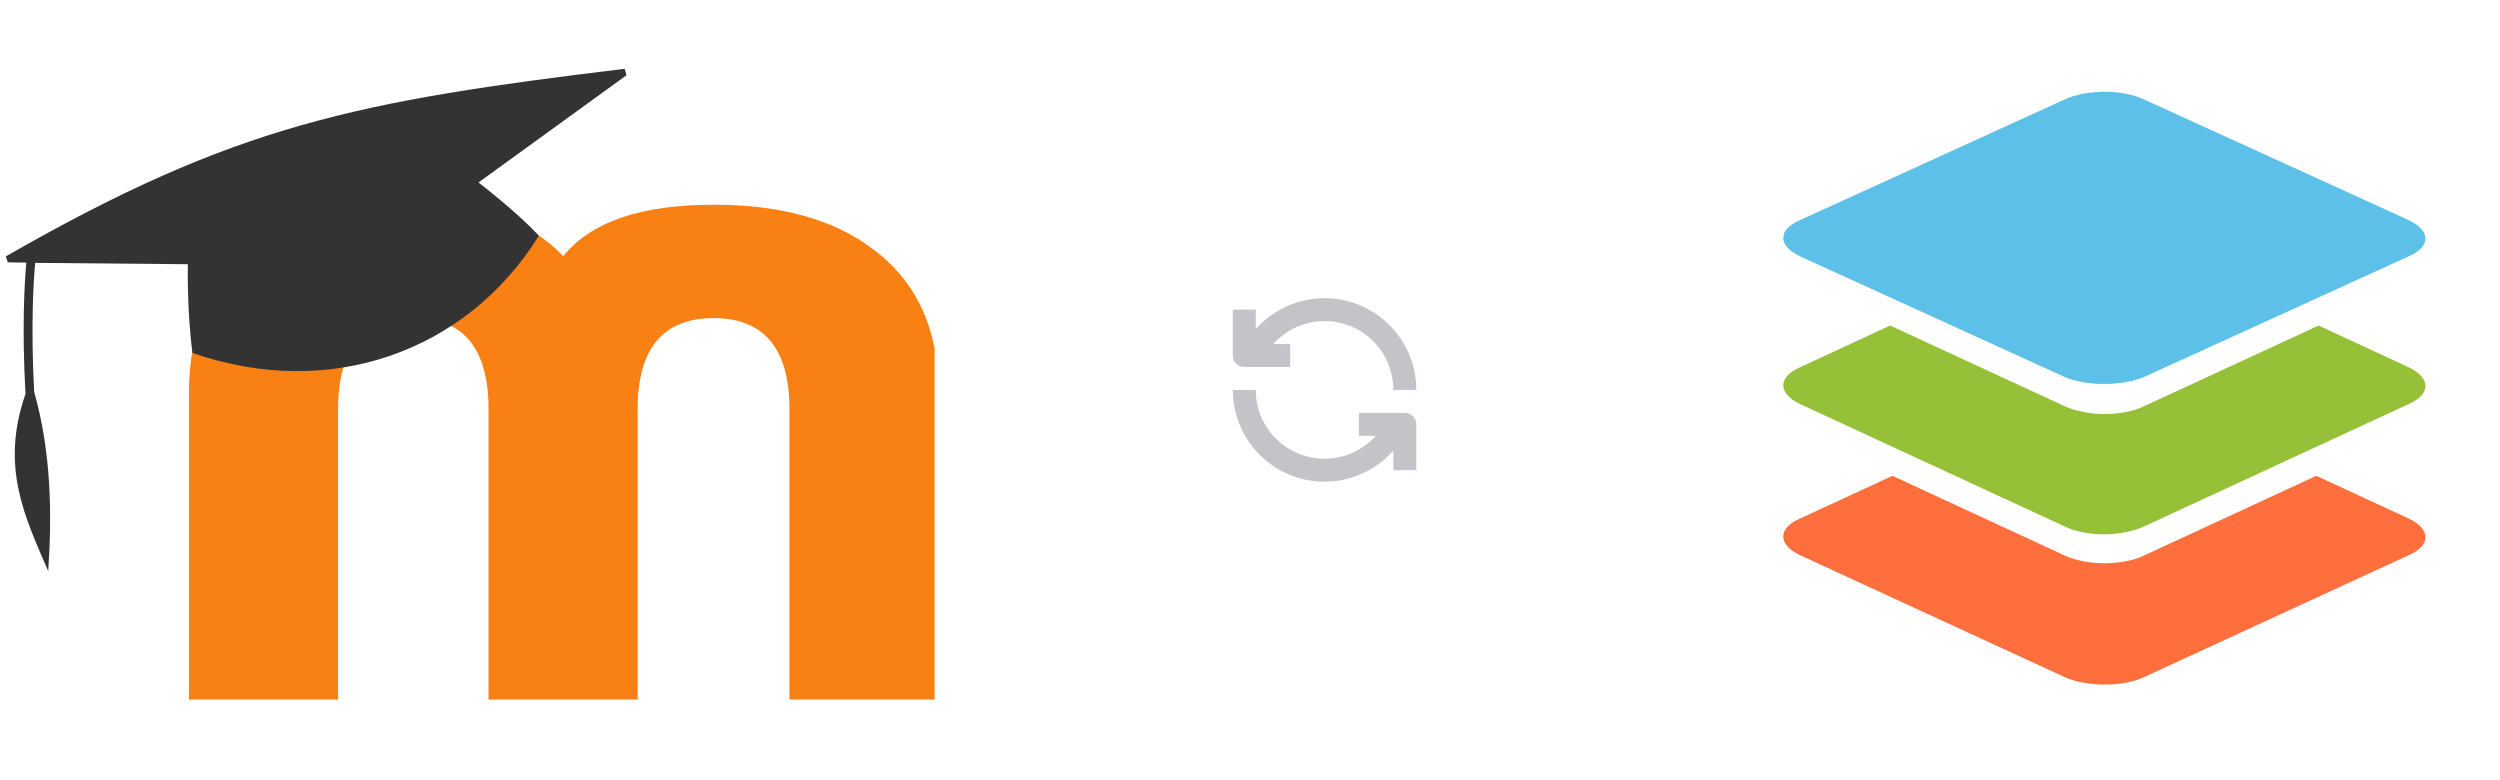 <svg width="218" height="68" viewBox="0 0 218 68" fill="none" xmlns="http://www.w3.org/2000/svg">
<g clip-path="url(#clip0_2562_13920)">
<path d="M68.84 61V35.686C68.84 30.404 66.622 27.739 62.233 27.739C57.82 27.739 55.602 30.38 55.602 35.686V61H42.6V35.686C42.6 30.404 40.429 27.739 36.087 27.739C31.674 27.739 29.48 30.38 29.48 35.686V61H16.477V34.19C16.477 28.674 18.413 24.49 22.282 21.662C25.68 19.137 30.306 17.852 36.111 17.852C41.986 17.852 46.328 19.348 49.113 22.339C51.52 19.348 55.885 17.852 62.233 17.852C68.038 17.852 72.639 19.114 76.037 21.662C79.907 24.49 81.843 28.674 81.843 34.19V61H68.84Z" fill="#F98012"/>
<path d="M41.725 15.911L54.633 6.561L54.467 6C31.177 8.828 20.581 10.838 0.5 22.362L0.689 22.876L2.293 22.9C2.152 24.489 1.892 28.416 2.223 34.353C0.004 40.734 2.175 45.082 4.205 49.803C4.535 44.895 4.488 39.519 2.978 34.166C2.671 28.299 2.931 24.419 3.072 22.923L16.381 23.04C16.381 23.04 16.287 27.013 16.782 30.777C28.675 34.914 40.639 30.753 46.987 20.562C45.194 18.575 41.725 15.911 41.725 15.911Z" fill="#333333"/>
</g>
<g clip-path="url(#clip1_2562_13920)">
<path fill-rule="evenodd" clip-rule="evenodd" d="M111.257 29.757C112.344 28.671 113.843 28 115.5 28C118.814 28 121.5 30.686 121.5 34H123.5C123.5 29.582 119.918 26 115.5 26C113.294 26 111.295 26.894 109.849 28.337L109.847 28.339L109.823 28.362C109.804 28.381 109.777 28.409 109.743 28.444C109.682 28.505 109.6 28.59 109.5 28.698V27H107.5V31C107.5 31.552 107.948 32 108.5 32H112.5V30H111.021C111.082 29.935 111.132 29.883 111.169 29.845C111.196 29.818 111.216 29.798 111.229 29.786L111.241 29.773L111.243 29.771L111.243 29.771L111.243 29.771L111.243 29.771L111.25 29.765L111.257 29.757ZM115.5 40C112.186 40 109.5 37.314 109.5 34H107.5C107.5 38.418 111.082 42 115.5 42C117.89 42 120.035 40.951 121.5 39.291V41H123.5V37C123.5 36.448 123.052 36 122.5 36H118.5V38H119.972C118.873 39.229 117.276 40 115.5 40Z" fill="#C3C4C7"/>
</g>
<path fill-rule="evenodd" clip-rule="evenodd" d="M180.078 59.06L156.976 48.418C155.008 47.489 155.008 46.053 156.976 45.209L165.019 41.492L179.992 48.418C181.96 49.347 185.126 49.347 187.008 48.418L201.981 41.492L210.024 45.209C211.992 46.138 211.992 47.573 210.024 48.418L186.922 59.06C185.126 59.905 181.96 59.905 180.078 59.06Z" fill="#FF6F3D"/>
<path fill-rule="evenodd" clip-rule="evenodd" d="M180.003 45.891L156.971 35.236C155.01 34.306 155.01 32.868 156.971 32.023L164.819 28.387L180.003 35.405C181.965 36.335 185.121 36.335 186.997 35.405L202.181 28.387L210.029 32.023C211.99 32.953 211.99 34.391 210.029 35.236L186.997 45.891C185.035 46.821 181.879 46.821 180.003 45.891Z" fill="#95C038"/>
<path fill-rule="evenodd" clip-rule="evenodd" d="M180.003 32.857L156.971 22.356C155.01 21.439 155.01 20.022 156.971 19.189L180.003 8.688C181.965 7.771 185.121 7.771 186.997 8.688L210.029 19.189C211.99 20.106 211.99 21.522 210.029 22.356L186.997 32.857C185.035 33.691 181.879 33.691 180.003 32.857Z" fill="#5DC0E8"/>
<defs>
<clipPath id="clip0_2562_13920">
<rect x="0.5" width="81" height="68" rx="2" fill="white"/>
</clipPath>
<clipPath id="clip1_2562_13920">
<rect width="16" height="16" fill="white" transform="translate(107.5 26)"/>
</clipPath>
</defs>
</svg>
